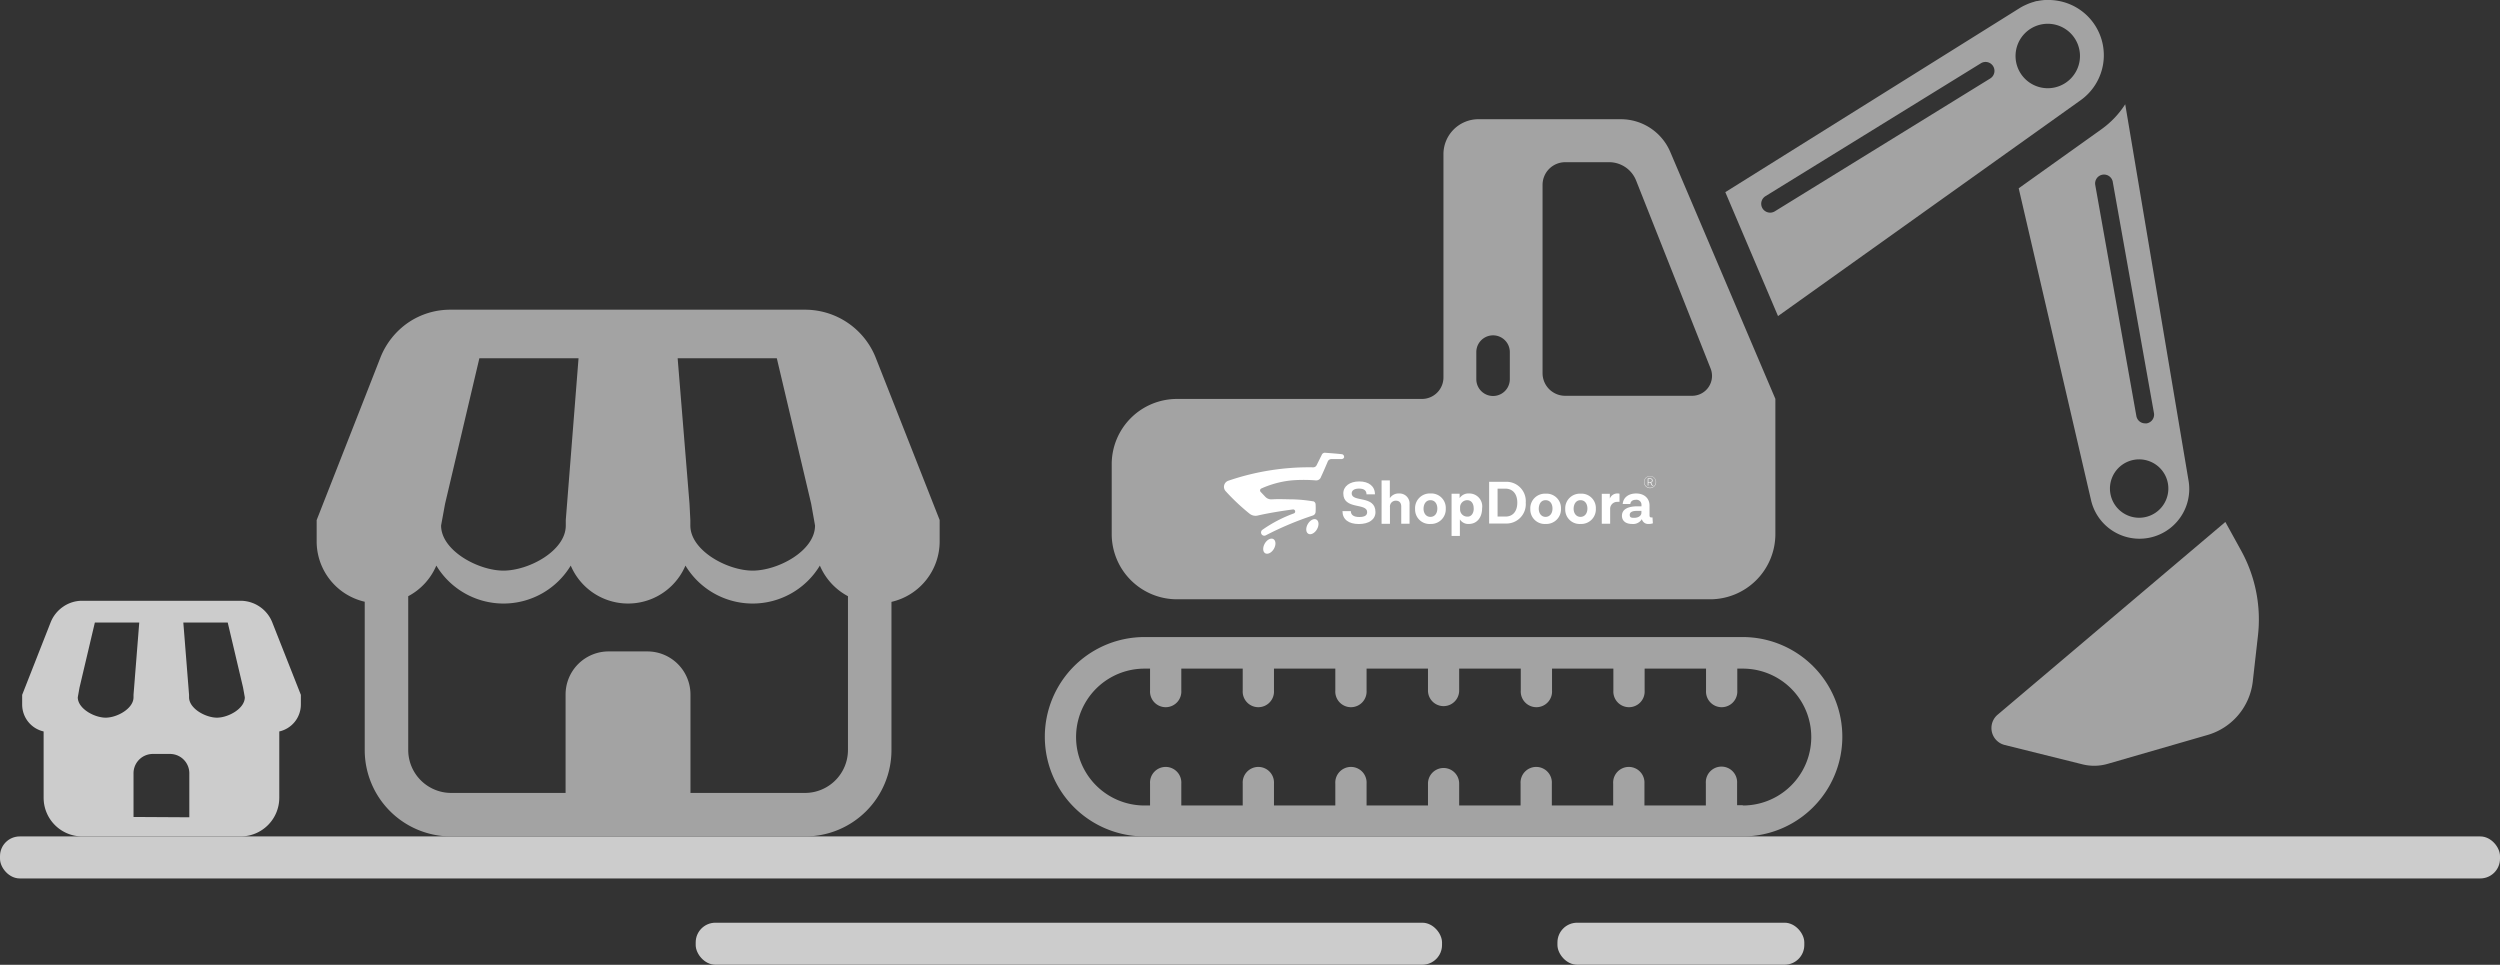 <svg xmlns="http://www.w3.org/2000/svg" viewBox="0 0 387.96 149.72"><rect x="0" y="0" width="387.96" height="149.72" fill="#333333" stroke="none"/><defs><style>.cls-1{fill:#ccc;}.cls-2{fill:#a3a3a3;}.cls-3{fill:#fff;}</style></defs><title>Asset 51</title><g id="Layer_2" data-name="Layer 2"><g id="Layer_1-2" data-name="Layer 1"><rect class="cls-1" y="129.8" width="387.96" height="6.52" rx="3.06" ry="3.06"/><rect class="cls-1" x="107.96" y="143.19" width="115.82" height="6.52" rx="3.06" ry="3.06"/><rect class="cls-1" x="241.69" y="143.19" width="38.31" height="6.52" rx="3.06" ry="3.06"/><path class="cls-2" d="M138.34,61.7l-2.45-6.21A11.8,11.8,0,0,0,125,48.06H69.92a11.59,11.59,0,0,0-6.57,2,11.89,11.89,0,0,0-4.3,5.39L56.6,61.71l-7.46,19V84a9.61,9.61,0,0,0,7.46,9.38v23A13.4,13.4,0,0,0,70,129.8h54.94a13.39,13.39,0,0,0,13.4-13.4v-23A9.63,9.63,0,0,0,145.82,84V80.7Zm-17.79-6.1,5.33,22.57.6,3.38c0,3.93-5.74,7-9.68,7s-9.67-3.12-9.67-7V80.7L107,78.17,105.16,55.6ZM69.07,78.17,74.39,55.6H89.78L88,78.17l-.2,2.53v.85c0,3.93-5.74,7-9.67,7s-9.68-3.12-9.68-7Zm62.52,38.23a6.67,6.67,0,0,1-6.65,6.65H107.15V107.78a6.69,6.69,0,0,0-6.69-6.69h-6a6.68,6.68,0,0,0-6.69,6.69v15.27H70a6.67,6.67,0,0,1-6.65-6.65V92.52a9.61,9.61,0,0,0,4.36-4.75,12.18,12.18,0,0,0,20.86,0,9.67,9.67,0,0,0,17.8,0,12.18,12.18,0,0,0,20.86,0,9.65,9.65,0,0,0,4.36,4.75Z"/><path class="cls-1" d="M43.34,99.34l-1.1-2.79a5.31,5.31,0,0,0-4.87-3.32H12.73a5.17,5.17,0,0,0-2.93.92,5.32,5.32,0,0,0-1.93,2.4l-1.1,2.8-3.33,8.48v1.49a4.28,4.28,0,0,0,3.33,4.19V123.8a6,6,0,0,0,6,6H37.34a6,6,0,0,0,6-6V113.51a4.29,4.29,0,0,0,3.35-4.19v-1.49Zm-8-2.73,2.38,10.09.27,1.51c0,1.76-2.57,3.16-4.32,3.16s-4.33-1.4-4.33-3.16v-.38l-.09-1.13-.8-10.09Zm-23,10.09,2.38-10.09h6.89l-.8,10.09-.09,1.13v.38c0,1.76-2.56,3.16-4.32,3.16s-4.33-1.4-4.33-3.16Zm8.38,20.08V120a3,3,0,0,1,3-3h2.66a3,3,0,0,1,3,3v6.83Z"/><path class="cls-2" d="M270.43,98.86H177.61a15.47,15.47,0,0,0,0,30.94h92.82a15.47,15.47,0,0,0,0-30.94Zm0,26.09h-.86v-3.4a2.43,2.43,0,1,0-4.85,0V125h-9.53v-3.4a2.43,2.43,0,1,0-4.85,0V125h-9.52v-3.4a2.43,2.43,0,1,0-4.85,0V125h-9.53v-3.4a2.42,2.42,0,1,0-4.84,0V125h-9.53v-3.4a2.43,2.43,0,1,0-4.85,0V125H197.7v-3.4a2.43,2.43,0,1,0-4.85,0V125h-9.53v-3.4a2.43,2.43,0,1,0-4.85,0V125h-.86a10.62,10.62,0,0,1,0-21.24h.86v3.4a2.43,2.43,0,1,0,4.85,0v-3.4h9.53v3.4a2.43,2.43,0,1,0,4.85,0v-3.4h9.52v3.4a2.43,2.43,0,1,0,4.85,0v-3.4h9.53v3.4a2.42,2.42,0,1,0,4.84,0v-3.4H236v3.4a2.43,2.43,0,1,0,4.85,0v-3.4h9.52v3.4a2.43,2.43,0,1,0,4.85,0v-3.4h9.53v3.4a2.43,2.43,0,1,0,4.85,0v-3.4h.86a10.62,10.62,0,0,1,0,21.24Z"/><path class="cls-2" d="M182.66,93h82.72A10.13,10.13,0,0,0,275.51,82.9v-21L259.2,23.58a8.34,8.34,0,0,0-7.67-5.08H229.45A5.43,5.43,0,0,0,224,23.93V58.57a3.34,3.34,0,0,1-3.35,3.34h-38a10.13,10.13,0,0,0-10.13,10.14V82.9A10.13,10.13,0,0,0,182.66,93Zm56.72-64.31a3.52,3.52,0,0,1,3.52-3.52h6.81a4.51,4.51,0,0,1,4.19,2.85l11.56,29.17a3.09,3.09,0,0,1-2.88,4.23H242.9a3.51,3.51,0,0,1-3.52-3.52ZM229.1,54.64a2.6,2.6,0,0,1,5.2,0v4.21a2.6,2.6,0,0,1-5.2,0Z"/><path class="cls-2" d="M347.83,85.52,345.34,81,310,110.91a2.71,2.71,0,0,0,1.1,4.7l12.06,3a7.51,7.51,0,0,0,3.91-.07l15.53-4.49a9.81,9.81,0,0,0,7-8.34l.79-7A22.13,22.13,0,0,0,347.83,85.52Z"/><path class="cls-2" d="M313.27,29.22l11.25,48.5a7.72,7.72,0,0,0,15.13-3L329.8,16.18a14.08,14.08,0,0,1-3.68,3.87Zm22.88,48.32a4.53,4.53,0,1,1-2.46-5.91A4.52,4.52,0,0,1,336.15,77.54Zm-8.28-49.29,6.39,35.85a1.38,1.38,0,0,1-1.13,1.6,1,1,0,0,1-.24,0,1.38,1.38,0,0,1-1.36-1.14l-6.38-35.85a1.38,1.38,0,1,1,2.72-.48Z"/><path class="cls-2" d="M322.9,15.54A8.57,8.57,0,0,0,320,.26a9.23,9.23,0,0,0-1-.19A7.49,7.49,0,0,0,317.91,0l-.58,0a9.5,9.5,0,0,0-1.16.16c-.19,0-.38.08-.58.14a7.51,7.51,0,0,0-1.12.41,7.53,7.53,0,0,0-1.09.57L267.74,29.82l8.18,19.23ZM317.78,3.69a5,5,0,1,1-5,5A5,5,0,0,1,317.78,3.69ZM274.7,33a1.4,1.4,0,0,1-1.18-.65,1.38,1.38,0,0,1,.46-1.91L307.4,9.82a1.38,1.38,0,1,1,1.45,2.36L275.43,32.79A1.39,1.39,0,0,1,274.7,33Z"/><path class="cls-3" d="M213.45,79.47c0,1.14-1,1.85-2.58,1.85s-2.54-.71-2.54-2h1.3c0,.59.44.91,1.31.91s1.22-.27,1.22-.76c0-1.48-3.7-.32-3.7-2.9,0-1.11,1-1.86,2.47-1.86s2.44.73,2.44,2h-1.31c0-.61-.42-.89-1.15-.89s-1.15.27-1.15.75C209.76,78,213.45,76.8,213.45,79.47Z"/><path class="cls-3" d="M218.74,78.28v3h-1.29V78.61c0-.55-.28-.91-.81-.91a.9.9,0,0,0-.94,1v2.59h-1.3V74.55h1.28v2.76a1.61,1.61,0,0,1,1.44-.73A1.56,1.56,0,0,1,218.74,78.28Z"/><path class="cls-3" d="M224.36,78.92A2.28,2.28,0,0,1,222,81.31,2.24,2.24,0,0,1,219.6,79,2.28,2.28,0,0,1,222,76.58,2.24,2.24,0,0,1,224.36,78.92Zm-3.45,0c0,.77.42,1.29,1.07,1.29s1.07-.52,1.07-1.29-.41-1.3-1.07-1.3S220.91,78.17,220.91,79Z"/><path class="cls-3" d="M230,78.87c0,1.43-.8,2.44-2.06,2.44a1.53,1.53,0,0,1-1.39-.71v2.57h-1.29V76.62h1.25l0,.68a1.63,1.63,0,0,1,1.45-.72A2,2,0,0,1,230,78.87Zm-1.31,0c0-.76-.4-1.25-1-1.25a1.11,1.11,0,0,0-1.11,1.12v.29a1.11,1.11,0,0,0,1.1,1.14C228.27,80.22,228.7,79.71,228.7,78.92Z"/><path class="cls-3" d="M236.77,78a3,3,0,0,1-3.16,3.24h-2.52V74.77h2.52A3,3,0,0,1,236.77,78Zm-1.31,0c0-1.43-.78-2.17-1.85-2.17H232.4v4.33h1.21C234.69,80.18,235.46,79.44,235.46,78Z"/><path class="cls-3" d="M242.24,78.92a2.28,2.28,0,0,1-2.39,2.39A2.24,2.24,0,0,1,237.48,79a2.27,2.27,0,0,1,2.37-2.39A2.24,2.24,0,0,1,242.24,78.92Zm-3.45,0c0,.77.42,1.29,1.06,1.29s1.07-.52,1.07-1.29-.4-1.3-1.07-1.3S238.79,78.17,238.79,79Z"/><path class="cls-3" d="M247.65,78.92a2.27,2.27,0,0,1-2.38,2.39A2.23,2.23,0,0,1,242.9,79a2.27,2.27,0,0,1,2.37-2.39A2.23,2.23,0,0,1,247.65,78.92Zm-3.45,0c0,.77.43,1.29,1.07,1.29s1.07-.52,1.07-1.29-.41-1.3-1.07-1.3S244.2,78.17,244.2,79Z"/><path class="cls-3" d="M251.32,76.62v1.26a1,1,0,0,0-.32,0,1.09,1.09,0,0,0-1.13,1v2.39h-1.3V76.63h1.25l0,.75a1.23,1.23,0,0,1,1.19-.8A.81.81,0,0,1,251.32,76.62Z"/><path class="cls-3" d="M256.5,81.21a2,2,0,0,1-.66.1,1,1,0,0,1-1.05-.75h0a1.57,1.57,0,0,1-1.52.75c-1,0-1.57-.5-1.57-1.27,0-1.13,1.16-1.47,2.43-1.47h.6v-.2a.77.77,0,0,0-.88-.81c-.5,0-.81.25-.85.65h-1.18c.08-1,.89-1.63,2.09-1.63s2.07.71,2.07,1.88V80c0,.19.09.29.22.29a.57.57,0,0,0,.24,0Zm-1.78-1.63v-.3H254c-.69,0-1.09.2-1.09.61s.22.47.67.47C254.3,80.36,254.72,80,254.72,79.58Z"/><path class="cls-3" d="M256.49,75.28s-.08,0-.12-.09l-.15-.31a.3.3,0,0,0,.24-.31.32.32,0,0,0-.35-.33h-.41v1.12h.1v-.47h.3l.16.32c.06.1.11.16.22.16h.07v-.09Zm-.69-.47v-.48h.31a.23.23,0,0,1,.25.24.23.23,0,0,1-.25.24Z"/><path class="cls-3" d="M256.06,73.87a.94.94,0,1,0,.94.94A.95.95,0,0,0,256.06,73.87Zm0,1.82a.89.89,0,1,1,.89-.88A.89.89,0,0,1,256.06,75.69Z"/><path class="cls-3" d="M208.27,70.49c-.71-.09-2-.18-2.64-.23a.51.51,0,0,0-.49.28l-.83,1.67a.58.58,0,0,1-.51.31,38.75,38.75,0,0,0-13.18,2.08,1,1,0,0,0-.42,1.62,32.88,32.88,0,0,0,3.68,3.47,1.48,1.48,0,0,0,1.31.31c1.83-.42,3.93-.74,5.44-.94a.31.31,0,0,1,.36.31h0a.3.3,0,0,1-.2.3,21.16,21.16,0,0,0-4.88,2.54.52.52,0,0,0-.14.69h0a.5.5,0,0,0,.65.18A49.69,49.69,0,0,1,203.73,80a.62.62,0,0,0,.43-.55,9.62,9.62,0,0,0,0-1.19.51.51,0,0,0-.37-.47h0l-.07,0a22.86,22.86,0,0,0-3.15-.3h0c-.9,0-2-.07-3.21,0a1.26,1.26,0,0,1-1-.39l-.73-.77a.33.33,0,0,1,.1-.52,15.1,15.1,0,0,1,4.69-1.26,23,23,0,0,1,3.76,0A.78.78,0,0,0,205,74c.37-.78.82-1.84,1.05-2.39a.62.62,0,0,1,.56-.37c.5,0,1.15,0,1.56,0a.43.43,0,0,0,.41-.25.26.26,0,0,0,0-.11A.4.4,0,0,0,208.27,70.49Z"/><path class="cls-3" d="M197.62,83.66c-.4-.23-1,.08-1.35.69s-.32,1.29.07,1.51,1-.08,1.35-.69S198,83.89,197.62,83.66Z"/><ellipse class="cls-3" cx="203.66" cy="81.73" rx="1.27" ry="0.82" transform="translate(31.05 217.24) rotate(-60)"/></g></g></svg>